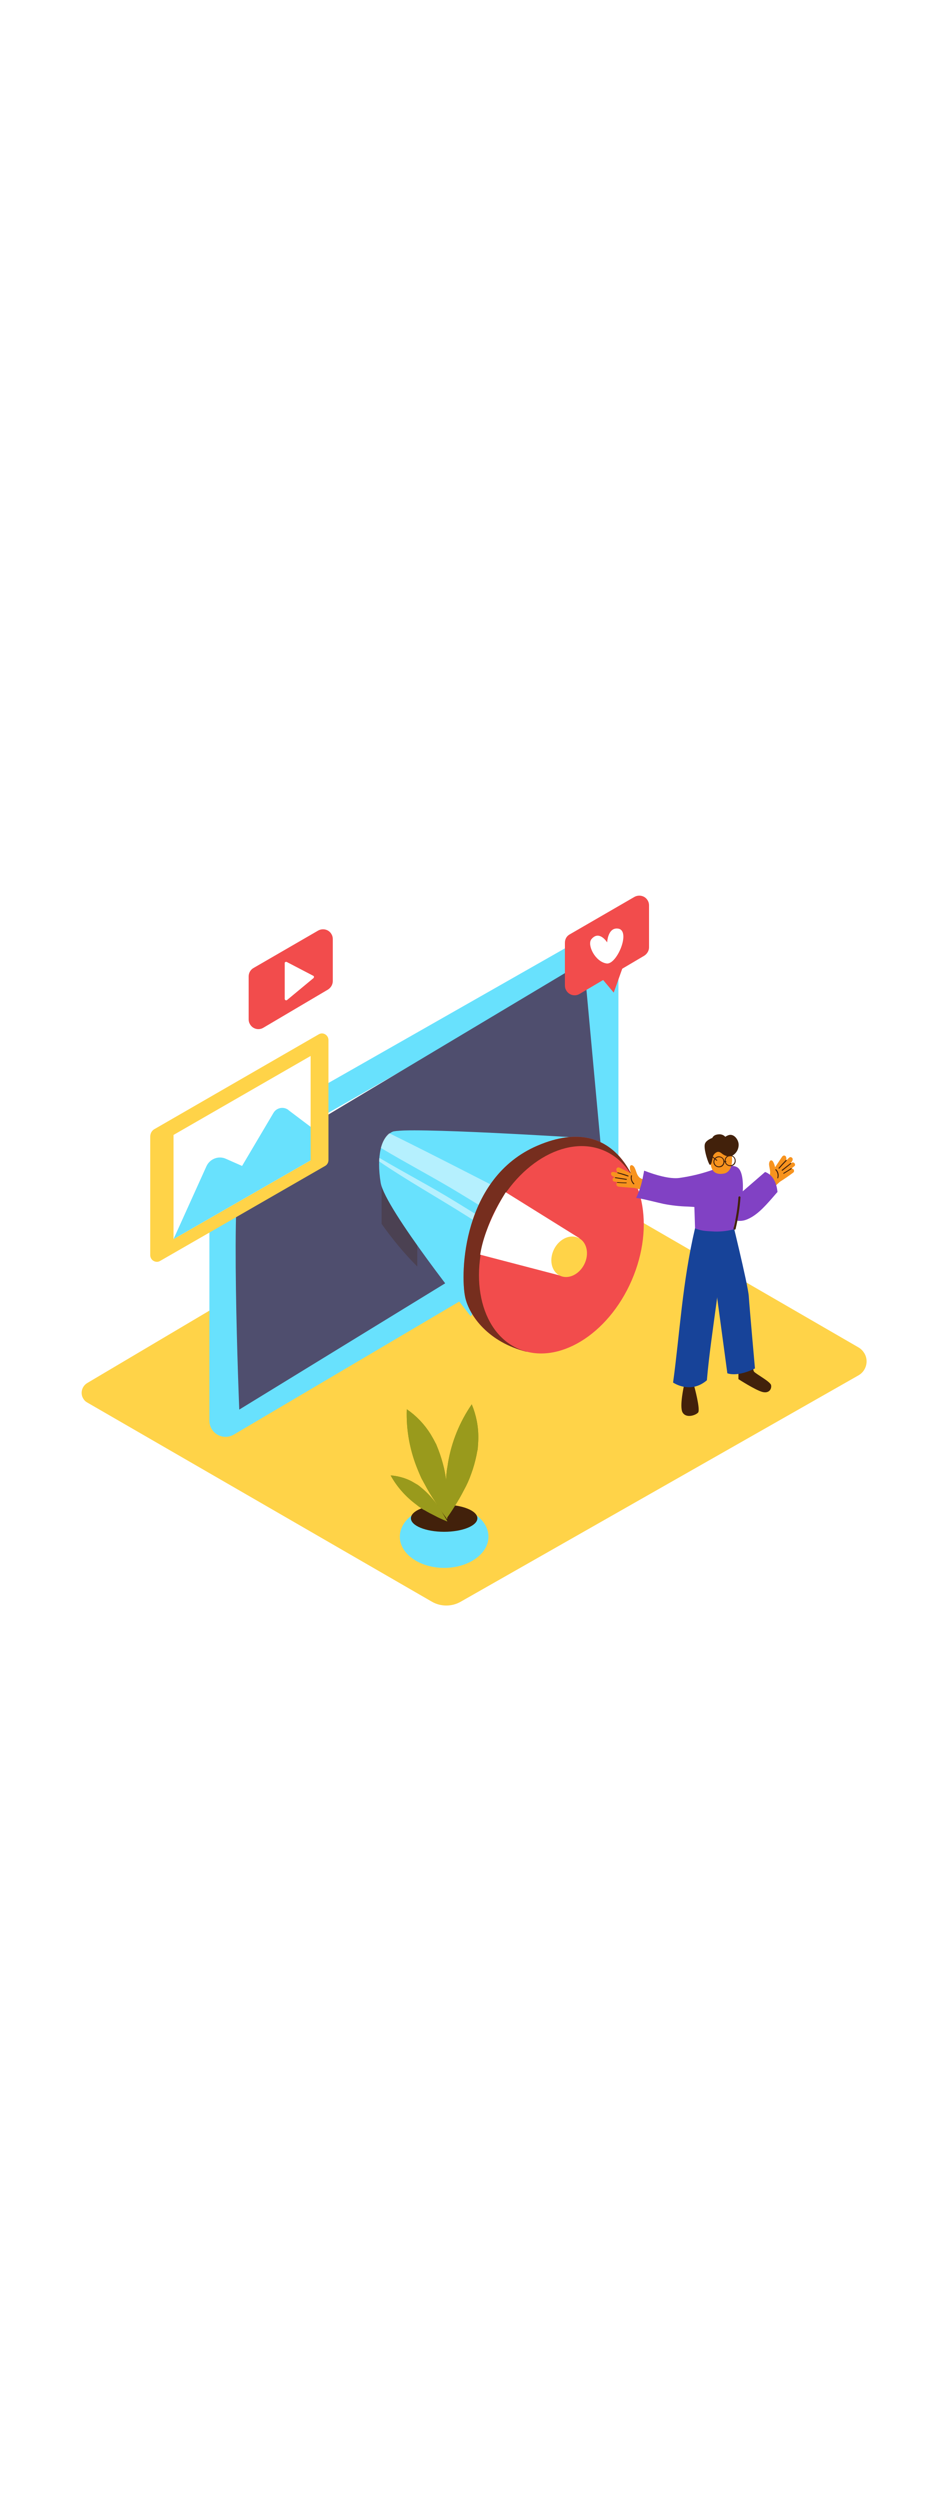 <svg version="1.1" id="Layer_1" xmlns="http://www.w3.org/2000/svg" xmlns:xlink="http://www.w3.org/1999/xlink" x="0px" y="0px" viewBox="0 0 500 500" style="width: 188px;" xml:space="preserve" data-imageid="marketing-3-58" imageName="Marketing 3" class="illustrations_image">
<style type="text/css">
	.st0_marketing-3-58{fill:#FFD348;}
	.st1_marketing-3-58{fill:url(#SVGID_1_);}
	.st2_marketing-3-58{fill:url(#SVGID_00000091710317802851845910000016327435222705828504_);}
	.st3_marketing-3-58{fill:url(#SVGID_00000003798885442780181000000002618982426217590688_);}
	.st4_marketing-3-58{fill:#F24C4C;}
	.st5_marketing-3-58{fill:#FFFFFF;}
	.st6_marketing-3-58{fill:#68E1FD;}
	.st7_marketing-3-58{fill:#4F4E6E;}
	.st8_marketing-3-58{opacity:0.27;fill:#42210B;enable-background:new    ;}
	.st9_marketing-3-58{opacity:0.51;fill:#FFFFFF;enable-background:new    ;}
	.st10_marketing-3-58{opacity:0.7;fill:#42210B;enable-background:new    ;}
	.st11_marketing-3-58{fill:#F7931E;}
	.st12_marketing-3-58{fill:#42210B;}
	.st13_marketing-3-58{fill:#174399;}
	.st14_marketing-3-58{fill:#8141C4;}
	.st15_marketing-3-58{fill:#999A1C;}
</style>
<path id="Base_marketing-3-58" class="st0_marketing-3-58" d="M46.4,331.1l183.6,106c4.7,2.7,10.6,2.7,15.3,0l211.8-120.4c4.1-2.3,5.6-7.6,3.2-11.7&#10;&#9;c-0.8-1.3-1.8-2.4-3.2-3.2L268.6,192.8c-1.9-1.1-4.1-1.1-6,0l-216.2,128c-2.8,1.7-3.8,5.4-2.1,8.2C44.8,329.9,45.5,330.6,46.4,331.1&#10;&#9;z"/>
<g id="Shadow_marketing-3-58">
	
		<linearGradient id="SVGID_1_-marketing-3-58" gradientUnits="userSpaceOnUse" x1="99.56" y1="160.44" x2="135.71" y2="178.01" gradientTransform="matrix(1 0 0 -1 0 502)">
		<stop offset="0" style="stop-color:#FFD348"/>
		<stop offset="1" style="stop-color:#F7931E"/>
	</linearGradient>
	<polygon class="st1_marketing-3-58" points="222.2,268.8 67.6,337.2 107.6,357.6 247.7,275.1 &#9;"/>
	
		<linearGradient id="SVGID_00000097475110778164444990000014907063358326387633_-marketing-3-58" gradientUnits="userSpaceOnUse" x1="364.887" y1="150.772" x2="394.497" y2="201.282" gradientTransform="matrix(1 0 0 -1 0 502)">
		<stop offset="0" style="stop-color:#FFD348"/>
		<stop offset="1" style="stop-color:#F7931E"/>
	</linearGradient>
	<polygon style="fill:url(#SVGID_00000097475110778164444990000014907063358326387633_);" points="398.2,315.6 339.8,343.9 &#10;&#9;&#9;357.4,354.1 410.8,323 &#9;"/>
	
		<linearGradient id="SVGID_00000126307587147769017980000001220218997820013238_-marketing-3-58" gradientUnits="userSpaceOnUse" x1="220.975" y1="75.193" x2="239.655" y2="107.073" gradientTransform="matrix(1 0 0 -1 0 502)">
		<stop offset="0" style="stop-color:#FFD348"/>
		<stop offset="1" style="stop-color:#F7931E"/>
	</linearGradient>
	<polygon style="fill:url(#SVGID_00000126307587147769017980000001220218997820013238_);" points="233.5,399.4 200.1,419.2 &#10;&#9;&#9;221.6,431.6 254.2,413.5 &#9;"/>
</g>
<g id="Video_Icon_marketing-3-58">
	<path class="st4_marketing-3-58" d="M135,100l34.4-19.9c2.5-1.4,5.7-0.6,7.1,1.9c0.5,0.8,0.7,1.7,0.7,2.6V107c0,1.8-1,3.5-2.6,4.5l-34.4,20.3&#10;&#9;&#9;c-2.5,1.5-5.7,0.6-7.1-1.9c-0.5-0.8-0.7-1.7-0.7-2.6v-22.8C132.4,102.6,133.4,100.9,135,100z"/>
	<path class="st5_marketing-3-58" d="M151.6,97.5c0,3.8,0,14.7,0,18.9c0,0.4,0.3,0.8,0.8,0.8c0.2,0,0.4-0.1,0.5-0.2l14-11.6&#10;&#9;&#9;c0.3-0.3,0.4-0.8,0.1-1.1c-0.1-0.1-0.2-0.2-0.3-0.2l-14-7.3c-0.4-0.2-0.9,0-1.1,0.4C151.6,97.3,151.6,97.4,151.6,97.5z"/>
</g>
<g id="Monitor_marketing-3-58">
	<path class="st6_marketing-3-58 targetColor" d="M111.5,200v140.8c0,4.8,3.9,8.6,8.6,8.6c1.5,0,3-0.4,4.4-1.2L327,228.8c1.4-0.8,2.3-2.4,2.3-4V86.8&#10;&#9;&#9;c0-4.3-3.5-7.8-7.8-7.8c-1.4,0-2.7,0.4-3.9,1L113.8,195.9C112.4,196.8,111.5,198.3,111.5,200z M309,216.5L134.5,317.1&#10;&#9;&#9;c-2.2,1.3-5.1,0.6-6.4-1.7c-0.4-0.7-0.6-1.5-0.6-2.3V206.9c0-1.7,0.9-3.2,2.3-4.1l174.5-99.8c2.2-1.3,5.1-0.5,6.4,1.7&#10;&#9;&#9;c0.4,0.7,0.6,1.5,0.6,2.3v105.4C311.3,214.2,310.5,215.7,309,216.5z" style="fill: rgb(104, 225, 253);"/>
	<path class="st7_marketing-3-58" d="M128.9,205.4c-6.7,2.6-1.5,129.5-1.5,129.5l141.2-86.5l51.9-47.4l-9.6-104.3L128.9,205.4z"/>
</g>
<g id="Announcer_marketing-3-58">
	<path class="st8_marketing-3-58" d="M203.2,236.1v-39.5c0-4.9,3.3-9.4,8.1-10.1c5.2-0.8,10,2.8,10.8,8c0.1,0.5,0.1,0.9,0.1,1.4v62.9&#10;&#9;&#9;C215.2,251.8,208.9,244.2,203.2,236.1z"/>
	<path class="st6_marketing-3-58 targetColor" d="M310.9,190.4c0,0-95.8-6.1-101.9-3.3s-8.6,13-6.3,27.1c2.3,14,48,71.1,48,71.1" style="fill: rgb(104, 225, 253);"/>
	<path class="st9_marketing-3-58" d="M245.2,220.1c-13.9-8.5-28.4-16-42.4-24.4c0.9-3.5,2.4-6.1,4.5-7.8c26.7,13.1,53,26.9,79.5,40.2l-8,12.6&#10;&#9;&#9;C267.5,234,256.5,226.9,245.2,220.1z"/>
	<path class="st9_marketing-3-58" d="M248.7,232c-15.5-9.8-31.6-18.8-46.8-29.1c0-0.6,0-1.3,0.1-1.9c13.5,8,27.4,15.2,40.7,23.4&#10;&#9;&#9;c11.2,6.8,22.2,13.9,33.4,20.6l-2,3.1C265.6,242.8,257.1,237.4,248.7,232z"/>
	<path class="st4_marketing-3-58" d="M340.5,221.1c-0.3-1-10-45.6-54.3-26.6c-40,17.1-41.2,68.1-38.5,80.6c2.2,10.1,12.6,24,32.6,29"/>
	<path class="st10_marketing-3-58" d="M340.5,221.1c-0.3-1-10-45.6-54.3-26.6c-40,17.1-41.2,68.1-38.5,80.6c2.2,10.1,12.6,24,32.6,29"/>
	
		<ellipse transform="matrix(0.398 -0.918 0.918 0.398 -49.369 424.637)" class="st4_marketing-3-58" cx="298.7" cy="249.9" rx="57.4" ry="40.8"/>
	<path class="st5_marketing-3-58" d="M255.7,252.5l43.3,11.3l9.5-20.1l-39.2-24.4C269.3,219.3,258.1,236.4,255.7,252.5z"/>
	
		<ellipse transform="matrix(0.453 -0.891 0.891 0.453 -60.152 408.92)" class="st0_marketing-3-58" cx="303.2" cy="253.5" rx="11.2" ry="9"/>
</g>
<g id="Character_marketing-3-58">
	<path class="st11_marketing-3-58" d="M420.2,200.9c-0.6,0.5-1.1,1.1-1.7,1.6c0.3-0.6,0.3-1.3,0.1-1.9c-0.2-0.6-0.8-1-1.4-0.8&#10;&#9;&#9;c-0.3,0.1-0.5,0.3-0.7,0.5c-1.3,1.9-2.5,3.8-3.8,5.7c0-0.1-0.1-0.3-0.1-0.5c-0.2-1-0.6-1.9-1.1-2.7c-1.2-1.3-2.1,0.3-2,1.8&#10;&#9;&#9;c0.2,2,1,3.8,0.3,5.8c-0.5,1-1.2,2-2.1,2.7c-0.8,0.9-1.7,1.7-2.5,2.5c-0.4,0.5-0.4,1.2,0.1,1.6c0.3,0.3,0.6,0.4,1,0.3&#10;&#9;&#9;c-0.3,0.5-0.1,1.2,0.5,1.5c0.2,0.1,0.4,0.1,0.6,0.1c0,1,1.1,1.8,1.9,0.9c1.8-2.3,3.8-4.4,6-6.3c2.4-1.5,4.7-3.1,7-4.8&#10;&#9;&#9;c1.2-0.8,0.1-2.8-1.1-2l-0.2,0.1l2-1.6c1-0.8-0.3-2.6-1.4-1.8L421,204l0,0l0,0l-0.7,0.5c0.3-0.3,0.6-0.6,0.8-0.9&#10;&#9;&#9;c0.6-0.5,1-1.2,1-1.9c0-0.6-0.6-1.1-1.2-1.1C420.7,200.6,420.4,200.7,420.2,200.9z"/>
	<path class="st12_marketing-3-58" d="M413.3,207.1c-0.2-0.2-0.6,0.1-0.4,0.4c1.1,1.1,1.4,2.7,1,4.1c-0.1,0.3,0.4,0.4,0.5,0.1&#10;&#9;&#9;C414.9,210.1,414.5,208.3,413.3,207.1z"/>
	<path class="st12_marketing-3-58" d="M418.5,202.1c-1.3,1.3-2.6,2.7-3.9,4.2c-0.2,0.2,0.1,0.6,0.4,0.4c1.2-1.4,2.5-2.8,3.9-4.2&#10;&#9;&#9;C419,202.3,418.7,201.9,418.5,202.1z"/>
	<path class="st12_marketing-3-58" d="M420.9,203.8l-4.6,3.6c-0.2,0.2,0.1,0.6,0.4,0.4l4.6-3.7C421.5,203.9,421.1,203.6,420.9,203.8z"/>
	<path class="st12_marketing-3-58" d="M421.2,206.5c-1.3,0.9-2.6,1.7-4,2.5c-0.3,0.2,0,0.6,0.3,0.4c1.3-0.8,2.7-1.7,4-2.5&#10;&#9;&#9;C421.7,206.8,421.5,206.3,421.2,206.5z"/>
	<path class="st11_marketing-3-58" d="M326.9,208.5c0.8,0.2,1.5,0.4,2.3,0.6c-0.5-0.4-0.9-1-1-1.6c-0.1-0.6,0.2-1.2,0.8-1.4c0.3-0.1,0.6,0,0.8,0.1&#10;&#9;&#9;c2,1,4.1,2,6.1,3c0-0.1-0.1-0.3-0.1-0.5c-0.3-0.9-0.4-2-0.4-2.9c0.4-1.7,2-0.8,2.6,0.6c0.9,1.8,1,3.8,2.7,5.2c1,0.6,2,1.1,3.2,1.3&#10;&#9;&#9;c1.1,0.3,2.3,0.6,3.5,0.9c0.6,0.2,0.9,0.8,0.7,1.4c-0.1,0.4-0.4,0.6-0.7,0.7c0.5,0.3,0.7,1,0.3,1.5c-0.1,0.2-0.3,0.3-0.4,0.4&#10;&#9;&#9;c0.5,0.8-0.1,2.2-1.2,1.7c-2.7-1.1-5.5-1.9-8.4-2.5c-2.8-0.2-5.6-0.4-8.4-0.7c-1.4-0.2-1.5-2.4,0-2.3h0.2l-2.5-0.4&#10;&#9;&#9;c-1.2-0.2-1-2.4,0.3-2.2l0.3,0.1h0.1l0.8,0.1l-1.2-0.4c-0.7-0.2-1.4-0.4-1.8-1.2c-0.3-0.6-0.1-1.3,0.5-1.5&#10;&#9;&#9;C326.4,208.5,326.7,208.5,326.9,208.5z"/>
	<path class="st12_marketing-3-58" d="M336,210.4c0.1-0.1,0.2-0.2,0.4-0.1c0.1,0,0.1,0.1,0.1,0.3c-0.4,1.5,0.1,3,1.2,4c0.2,0.2-0.1,0.6-0.4,0.4&#10;&#9;&#9;C336.1,213.8,335.6,212.1,336,210.4z"/>
	<path class="st12_marketing-3-58" d="M329,208.7c1.9,0.5,3.7,1,5.5,1.7c0.3,0.1,0.2,0.6-0.1,0.5c-1.8-0.6-3.6-1.2-5.5-1.7c-0.1,0-0.2-0.2-0.2-0.3&#10;&#9;&#9;C328.7,208.8,328.9,208.7,329,208.7z"/>
	<path class="st12_marketing-3-58" d="M327.8,211.3l5.8,0.9c0.3,0.1,0.2,0.5-0.1,0.5l-5.8-0.9C327.3,211.8,327.4,211.3,327.8,211.3z"/>
	<path class="st12_marketing-3-58" d="M328.8,213.9c1.6,0.1,3.1,0.2,4.7,0.2c0.1,0,0.2,0.1,0.2,0.2s-0.1,0.2-0.2,0.2c-1.6,0-3.1-0.1-4.7-0.2&#10;&#9;&#9;C328.5,214.4,328.5,213.9,328.8,213.9z"/>
	<path class="st12_marketing-3-58" d="M400.5,306.1c0,0,0.1,7.4,1,8.6s8.7,5.3,9.1,7.2s-1,4.6-4.7,3.6s-12.7-6.8-12.7-6.8v-16.1"/>
	<path class="st12_marketing-3-58" d="M370.7,314.5l-1,8.1c0,0,3.4,12.4,2,13.9s-6.3,3.1-8.2,0s0.8-14.8,0.8-14.8l0.1-8.7"/>
	<path class="st13_marketing-3-58" d="M388.6,229.2c0,0,9.7,39.2,10.1,45.3S402,313,402,313s-8.5,4.6-14.7,2.6l-5.5-40.7l-5.4-38.6&#10;&#9;&#9;C376.4,236.2,386.3,226.4,388.6,229.2z"/>
	<path class="st13_marketing-3-58" d="M370.1,238.4c-6.8,28.9-8.2,56.8-11.7,82.1c0,0,9.1,6.4,18-1.2c2.2-25.8,8.3-56.2,9.1-82.1L370.1,238.4z"/>
	<path class="st14_marketing-3-58" d="M343,207.8c6.2,2.4,13.6,4.5,18.6,3.9c6.4-0.9,12.6-2.4,18.6-4.6c0.8-0.3,9.7-3.6,12.9-0.7s2.4,12.4,2.4,12.4&#10;&#9;&#9;l11.9-10.3c4.4,1.6,6.2,6.2,6.6,10.7c-0.2,0.1-0.3,0.3-0.5,0.5c-0.9,1-1.7,2-2.6,3c-3.9,4.4-8.4,9.5-14.1,11.4&#10;&#9;&#9;c-2.3,0.7-4.7,0.5-6.9-0.4c-1.7-0.6-4.2-2.7-6.1-2c-0.5,0.2-0.9,0.5-1.4,0.5c-1.4-0.2-3.2-2.4-4.5-3c-3.6-1.9-7.8-2.1-11.7-2.3&#10;&#9;&#9;c-4.3-0.1-8.6-0.6-12.8-1.4c-1.2-0.2-14.4-3.6-14.7-3.1C341.3,216.8,341.9,213.6,343,207.8z"/>
	<path class="st11_marketing-3-58" d="M389.5,198.9c0.9,4.1,0.1,9.9-4.3,10.5c-5.7,0.9-7.1-3-6.8-7.8c0.2-3.8,2.2-9.7,7.3-8&#10;&#9;&#9;c1.3,0.5,2.3,1.4,2.9,2.6C389,197.1,389.3,198,389.5,198.9z"/>
	<path class="st12_marketing-3-58" d="M389.8,199.9c2.3-1.2,3.7-3.7,3.5-6.3c-0.2-2.5-2.7-5.8-5.6-4.6c-1.9,0.8-1.4,0.9-1.4,0.9&#10;&#9;&#9;c-0.9-1.1-2.4-1.6-3.8-1.4c-2.7,0.2-3.2,1.9-3.2,1.9s-3.1,1-3.9,3c-0.9,2.2,1.2,8.9,2.2,10.8s1.6-1.9,1.9-3.5&#10;&#9;&#9;c0.2-1.2,1.1-2.3,2.3-2.8c1.7-0.5,2.5,1,3.8,1.6C386.9,200.2,388.4,200.4,389.8,199.9z"/>
	<path class="st14_marketing-3-58" d="M379,240.1c-3.6-0.2-5.6-0.3-8.9-1.6l-0.6-18.9l22.8,10.7c0,0-0.9,4.6-1.8,8.8&#10;&#9;&#9;C386.7,240,382.9,240.4,379,240.1z"/>
	<path class="st12_marketing-3-58" d="M390.6,238.5c1.3-5.4,2.2-10.9,2.6-16.5c0-0.7,1.1-0.7,1.1,0c-0.4,5.7-1.3,11.3-2.6,16.8&#10;&#9;&#9;C391.5,239.5,390.5,239.2,390.6,238.5z"/>
	<path class="st12_marketing-3-58" d="M389.2,205.4c-1.6,0.2-3.1-0.9-3.3-2.5c-0.2-1.6,0.9-3.1,2.5-3.3c1.6-0.2,3.1,0.9,3.3,2.5c0,0.1,0,0.3,0,0.4&#10;&#9;&#9;C391.9,204,390.7,205.3,389.2,205.4z M389.2,200.1c-1.3-0.2-2.6,0.6-2.8,2c-0.2,1.3,0.6,2.6,2,2.8c1.3,0.2,2.6-0.6,2.8-2&#10;&#9;&#9;c0-0.1,0-0.3,0-0.4C391.3,201.3,390.4,200.2,389.2,200.1z"/>
	<path class="st12_marketing-3-58" d="M383.2,206c-1.6,0.2-3.1-0.9-3.3-2.5s0.9-3.1,2.5-3.3s3.1,0.9,3.3,2.5c0,0.1,0,0.3,0,0.4&#10;&#9;&#9;C385.8,204.6,384.7,205.9,383.2,206z M383.2,200.7c-1.3-0.2-2.6,0.7-2.8,2s0.7,2.6,2,2.8c1.3,0.2,2.6-0.7,2.8-2c0-0.1,0-0.2,0-0.4&#10;&#9;&#9;C385.3,201.9,384.4,200.8,383.2,200.7z"/>
	
		<rect x="385.5" y="202.8" transform="matrix(0.992 -0.123 0.123 0.992 -22.052 49.079)" class="st12_marketing-3-58" width="1.4" height="0.5"/>
	
		<rect x="380.3" y="199.6" transform="matrix(0.628 -0.778 0.778 0.628 -15.277 370.877)" class="st12_marketing-3-58" width="0.5" height="3.6"/>
</g>
<g id="Plant_marketing-3-58">
	<ellipse class="st6_marketing-3-58 targetColor" cx="236.5" cy="402.5" rx="23.6" ry="16.6" style="fill: rgb(104, 225, 253);"/>
	<ellipse class="st12_marketing-3-58" cx="236.5" cy="392.7" rx="17.7" ry="7.2"/>
	<path class="st15_marketing-3-58" d="M237.7,392.9c1.4-2,2.8-4,4.2-6.3c1.9-2.9,3.6-5.9,5.2-9c1.5-2.7,2.8-5.6,3.8-8.5c1.2-3.2,2.1-6.5,2.8-9.8&#10;&#9;&#9;c0.2-0.9,0.3-1.8,0.5-2.6c0.1-0.4,0.1-0.4,0.1-0.3s0-0.3,0.1-0.8c0.1-1.8,0.3-3.6,0.3-5.4c0.1-6.2-1.1-12.3-3.5-18.1&#10;&#9;&#9;c-6.4,9.3-10.7,19.8-12.6,30.9c-0.1,0.7-0.2,1.3-0.3,2c0,0-0.2,1.2-0.3,1.7s-0.2,1.5-0.2,1.7c-0.1,0.8-0.2,1.7-0.2,2.5&#10;&#9;&#9;c-0.3,3.2-0.4,6.5-0.4,9.8C237.1,384.7,237.3,388.8,237.7,392.9z M245.2,344.1c0.4-0.5,0.9-1,1.3-1.4l0,0c-0.1,0.4-0.1,0.8-0.1,1.3&#10;&#9;&#9;C246,343.9,245.6,344,245.2,344.1L245.2,344.1z"/>
	<path class="st15_marketing-3-58" d="M238.1,393.1c0.1-2.4,0.2-4.9,0.2-7.6c0-3.5-0.2-7-0.5-10.4c-0.2-3.1-0.7-6.2-1.4-9.2c-0.8-3.3-1.8-6.6-3-9.7&#10;&#9;&#9;c-0.3-0.8-0.7-1.7-1-2.5c-0.2-0.4-0.1-0.3-0.1-0.3s-0.1-0.2-0.4-0.7c-0.8-1.6-1.7-3.2-2.6-4.7c-3.3-5.3-7.6-9.8-12.7-13.3&#10;&#9;&#9;c-0.4,11.2,1.7,22.4,6.1,32.8l0.8,1.9c0,0,0.5,1.1,0.7,1.6s0.7,1.4,0.8,1.5c0.4,0.8,0.8,1.5,1.2,2.2c1.5,2.9,3.2,5.7,5,8.4&#10;&#9;&#9;C233.3,386.6,235.6,389.9,238.1,393.1z M218.1,348.1c0.1-0.6,0.2-1.3,0.3-1.9l0,0c0.1,0.4,0.3,0.8,0.6,1.1&#10;&#9;&#9;C218.7,347.5,218.4,347.7,218.1,348.1L218.1,348.1z"/>
	<path class="st15_marketing-3-58" d="M238.2,394.4c-0.7-1.3-1.5-2.7-2.4-4.1c-1.1-1.9-2.3-3.7-3.6-5.5c-1.1-1.6-2.4-3.1-3.7-4.5&#10;&#9;&#9;c-1.5-1.6-3.1-3-4.7-4.3c-0.4-0.4-0.9-0.7-1.3-1c-0.2-0.2-0.2-0.1-0.1-0.1l-0.4-0.2c-1-0.6-1.9-1.1-2.9-1.7&#10;&#9;&#9;c-3.5-1.8-7.3-2.8-11.1-3.1c3.4,6.2,8.2,11.5,13.9,15.7c0.3,0.3,0.7,0.5,1,0.8l0.9,0.6c0.3,0.2,0.8,0.5,0.9,0.6&#10;&#9;&#9;c0.4,0.3,0.9,0.6,1.4,0.8c1.8,1.1,3.6,2,5.4,2.9C233.5,392.4,235.8,393.4,238.2,394.4z M212.9,376.5c-0.2-0.4-0.3-0.8-0.4-1.1l0,0&#10;&#9;&#9;c0.2,0.2,0.4,0.3,0.7,0.4C213,376,212.9,376.3,212.9,376.5L212.9,376.5z"/>
	<path class="st15_marketing-3-58" d="M237.7,392.9c1.4-2,2.8-4,4.2-6.3c1.9-2.9,3.6-5.9,5.2-9c1.5-2.7,2.8-5.6,3.8-8.5c1.2-3.2,2.1-6.5,2.8-9.8&#10;&#9;&#9;c0.2-0.9,0.3-1.8,0.5-2.6c0.1-0.4,0.1-0.4,0.1-0.3s0-0.3,0.1-0.8c0.1-1.8,0.3-3.6,0.3-5.4c0.1-6.2-1.1-12.3-3.5-18.1&#10;&#9;&#9;c-6.4,9.3-10.7,19.8-12.6,30.9c-0.1,0.7-0.2,1.3-0.3,2c0,0-0.2,1.2-0.3,1.7s-0.2,1.5-0.2,1.7c-0.1,0.8-0.2,1.7-0.2,2.5&#10;&#9;&#9;c-0.3,3.2-0.4,6.5-0.4,9.8C237.1,384.7,237.3,388.8,237.7,392.9z"/>
	<path class="st15_marketing-3-58" d="M238.1,393.1c0.1-2.4,0.2-4.9,0.2-7.6c0-3.5-0.2-7-0.5-10.4c-0.2-3.1-0.7-6.2-1.4-9.2c-0.8-3.3-1.8-6.6-3-9.7&#10;&#9;&#9;c-0.3-0.8-0.7-1.7-1-2.5c-0.2-0.4-0.1-0.3-0.1-0.3s-0.1-0.2-0.4-0.7c-0.8-1.6-1.7-3.2-2.6-4.7c-3.3-5.3-7.6-9.8-12.7-13.3&#10;&#9;&#9;c-0.4,11.2,1.7,22.4,6.1,32.8l0.8,1.9c0,0,0.5,1.1,0.7,1.6s0.7,1.4,0.8,1.5c0.4,0.8,0.8,1.5,1.2,2.2c1.5,2.9,3.2,5.7,5,8.4&#10;&#9;&#9;C233.3,386.6,235.6,389.9,238.1,393.1z"/>
	<path class="st15_marketing-3-58" d="M238.2,394.4c-0.7-1.3-1.5-2.7-2.4-4.1c-1.1-1.9-2.3-3.7-3.6-5.5c-1.1-1.6-2.4-3.1-3.7-4.5&#10;&#9;&#9;c-1.5-1.6-3.1-3-4.7-4.3c-0.4-0.4-0.9-0.7-1.3-1c-0.2-0.2-0.2-0.1-0.1-0.1l-0.4-0.2c-1-0.6-1.9-1.1-2.9-1.7&#10;&#9;&#9;c-3.5-1.8-7.3-2.8-11.1-3.1c3.4,6.2,8.2,11.5,13.9,15.7c0.3,0.3,0.7,0.5,1,0.8l0.9,0.6c0.3,0.2,0.8,0.5,0.9,0.6&#10;&#9;&#9;c0.4,0.3,0.9,0.6,1.4,0.8c1.8,1.1,3.6,2,5.4,2.9C233.5,392.4,235.8,393.4,238.2,394.4z"/>
</g>
<g id="Image_Icon_marketing-3-58">
	<path class="st0_marketing-3-58" d="M80,189.7v63.1c0,1.9,1.6,3.5,3.6,3.5c0.6,0,1.2-0.2,1.7-0.5l87.8-50.5c1.1-0.6,1.8-1.8,1.8-3.1v-63.9&#10;&#9;&#9;c0-1.9-1.6-3.5-3.5-3.5c-0.6,0-1.2,0.2-1.7,0.5l-87.1,50.2C80.9,186.3,80,187.9,80,189.7z"/>
	<polygon class="st5_marketing-3-58" points="92.4,188.8 92.4,244.2 165.4,202.3 165.4,146.8 &#9;"/>
	<path class="st6_marketing-3-58 targetColor" d="M92.4,244.2l17.5-38.7c1.8-4,6.5-5.8,10.4-4l8.6,3.8l16.7-28.2c1.5-2.6,4.9-3.5,7.5-1.9&#10;&#9;&#9;c0.2,0.1,0.4,0.2,0.5,0.4l11.8,8.9v17.8L92.4,244.2z" style="fill: rgb(104, 225, 253);"/>
</g>
<g id="Like_Icon_marketing-3-58">
	<path class="st4_marketing-3-58" d="M303.4,82.1l34.4-19.9c2.5-1.4,5.7-0.6,7.1,1.9c0.5,0.8,0.7,1.7,0.7,2.6v22.3c0,1.8-1,3.5-2.6,4.5l-34.4,20.3&#10;&#9;&#9;c-2.5,1.5-5.7,0.6-7.1-1.9c-0.5-0.8-0.7-1.7-0.7-2.6V86.6C300.8,84.7,301.7,83,303.4,82.1z"/>
	<polyline class="st4_marketing-3-58" points="320.5,105.6 326.8,113.1 331.9,98.8 &#9;"/>
	<path class="st5_marketing-3-58" d="M323.3,86.4c0,0-4.2-6.8-8.4-1.7c-2.4,3,2,12,8.1,12.9c5.6,0.8,13.5-18.4,5.6-18.6&#10;&#9;&#9;C323.6,78.8,323.3,86.4,323.3,86.4z"/>
</g>
</svg>